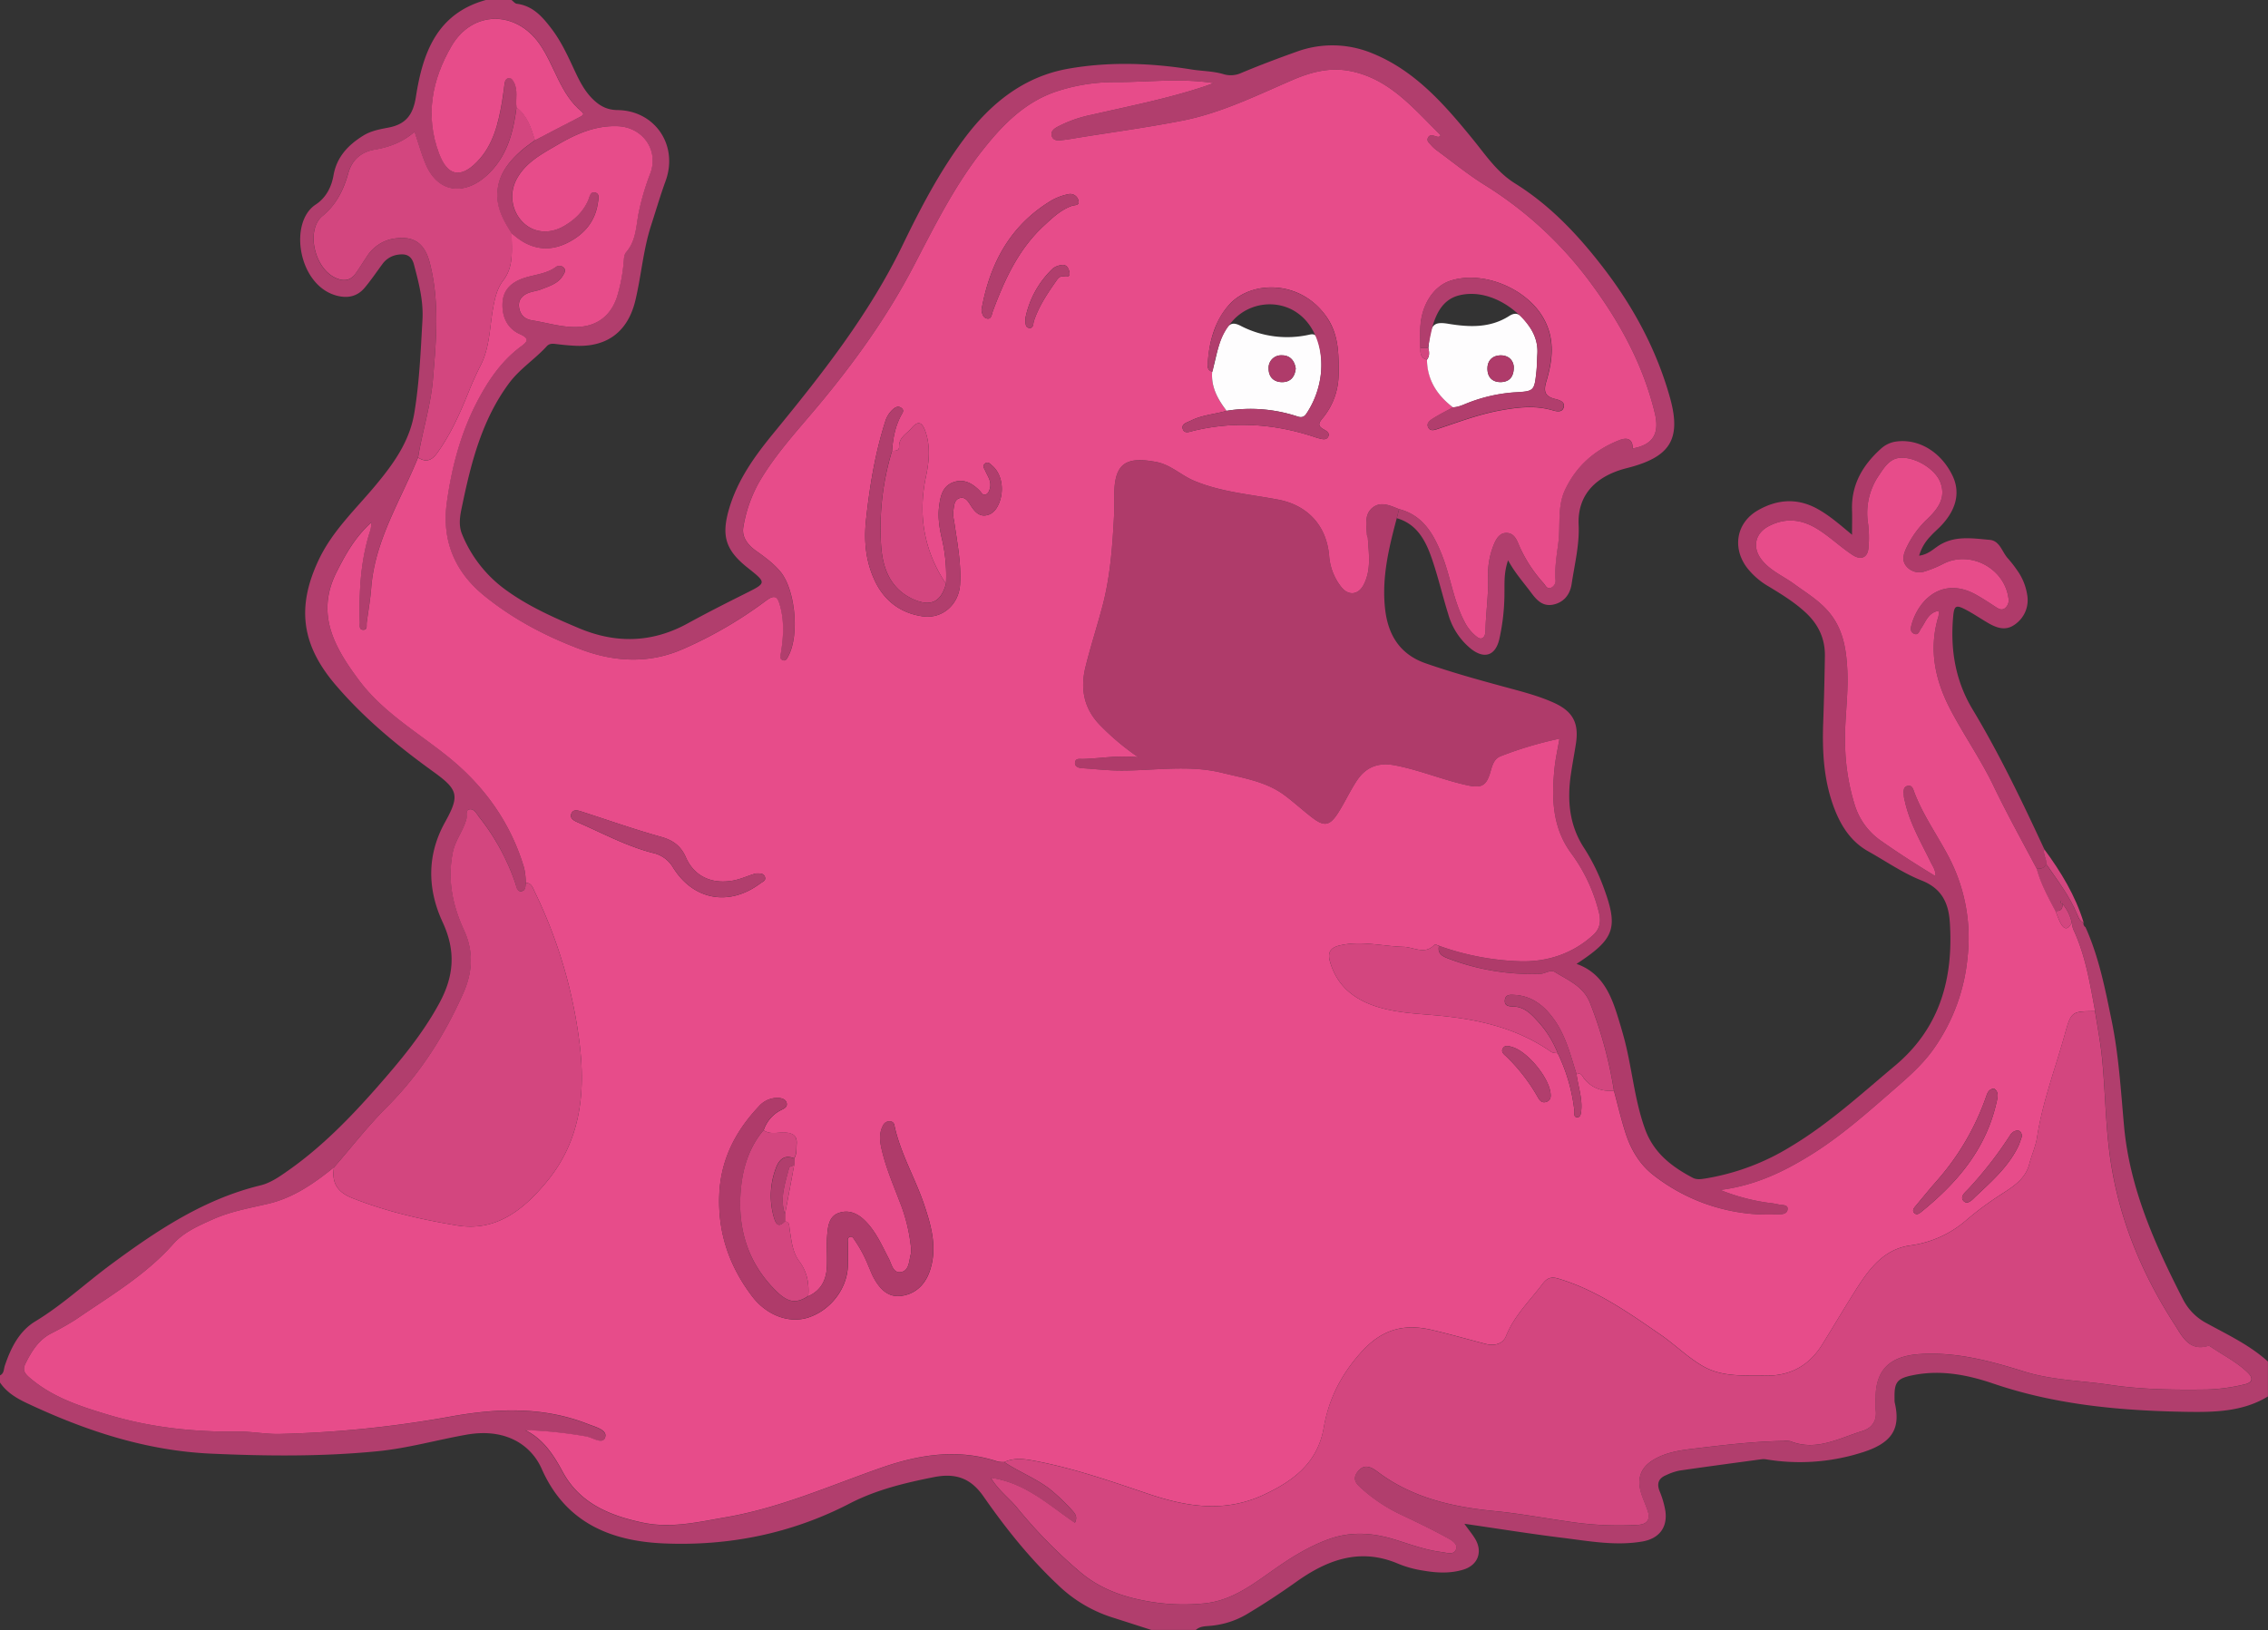 <svg xmlns="http://www.w3.org/2000/svg" viewBox="0 0 971 698"><rect x="0" y="0" width="971" height="698" fill="#333333" stroke="none"/><defs><style>.cls-1{fill:#b13e6d;}.cls-2{fill:#af3b6a;}.cls-3{fill:#d3467f;}.cls-4{fill:#e74c8a;}.cls-5{fill:#fefdfe;}</style></defs><title>monster_3</title><g id="Layer_2" data-name="Layer 2"><g id="Layer_1-2" data-name="Layer 1"><path class="cls-1" d="M208,0c-21,5.84-27,22.62-29.93,41.41-1.17,7.58-4.18,11.78-11.74,13.22-3.78.72-7.51,1.38-10.85,3.47-6.46,4-11.33,9.14-12.7,17-.88,5.08-3.27,9.64-7.62,12.49-11.63,7.6-7.54,34.36,8.72,38.93,4.76,1.34,9,.56,12.24-3.3,2.67-3.18,5-6.61,7.49-10a9.89,9.89,0,0,1,7.06-4.2c3.51-.47,5.61.66,6.58,4.32,2.05,7.75,4.08,15.5,3.62,23.59-.76,13.28-1.29,26.57-3.46,39.76-2,12.24-8.83,21.75-16.42,30.89-8.58,10.35-18.53,19.52-24.47,32-9.7,20.44-7.44,36.69,7.35,53.92,12.26,14.29,26.57,26.06,41.74,37,10.63,7.68,11.25,10.16,4.9,21.61-7.91,14.24-7.43,28.89-1,42.76,5.74,12.37,4.85,23.08-1.36,34.58-7.29,13.48-17,25.05-27,36.42-11.46,13-23.57,25.4-37.86,35.41-3.69,2.59-7.45,5.25-11.84,6.31-24.21,5.88-44.36,19.36-64,33.88-10.82,8-20.69,17.27-32.29,24.3-7,4.24-10.51,11.39-13.09,19-.5,1.47-.26,3.36-2.1,4.17v3c2.89,4.28,7.1,6.79,11.66,8.93,25.05,11.78,50.93,20.34,78.89,21.58,23.81,1.06,47.58,1.3,71.33-1.06,12.79-1.28,25.15-4.81,37.76-7.05,17.54-3.13,28.08,5,32.32,14.63,10.1,22.89,29.34,30.93,52.23,31.91,27.84,1.19,54.62-4.16,79.59-17.08,11.36-5.88,23.54-8.81,36-11.29,9.35-1.85,15.81.36,21.3,8.23,9.42,13.53,19.68,26.43,31.76,37.79a59.16,59.16,0,0,0,22.84,13.86c5.77,1.83,11.53,3.7,17.3,5.55h19c2-1.81,4.55-1.54,6.91-1.84a37,37,0,0,0,14.62-4.72c7.3-4.35,14.4-9,21.32-13.92,13.32-9.54,27.46-14.89,43.88-7.85a46.23,46.23,0,0,0,10.57,2.9c5.76,1,11.61,1.35,17.31-.43,6.11-1.89,8.29-7.46,5.09-13-1.18-2-2.74-3.87-4.71-6.61,14.62,2.11,28.24,4.31,41.92,6,11.36,1.39,22.72,3.56,34.26,1.59,7.08-1.22,10.84-5.88,9.89-13a38.53,38.53,0,0,0-2.5-8.59c-1.29-3.32-.37-5.51,2.8-6.82a24.63,24.63,0,0,1,5.64-1.94c11.68-1.71,23.38-3.26,35.08-4.85a6.91,6.91,0,0,1,2,0,87.75,87.75,0,0,0,40.36-2.67c13.73-4.08,17.48-10.34,14.78-21.71a7.48,7.48,0,0,1-.05-1.5c-.19-7.17,1-8.77,8-10.16,11.8-2.35,23.15-.17,34.33,3.64,26.79,9.13,54.64,11.62,82.64,12.08,11.84.19,24.11,0,34.88-6.59V583c-7.74-7-17.09-11.39-26.09-16.32a23.76,23.76,0,0,1-10.3-10.36c-12-23.49-22.77-47.38-25.21-74.1C908,467,907.11,451.73,904,436.73c-2.76-13.49-5.41-27-11.13-39.7a2,2,0,0,1-.86-2.09l0,.05c-1.61-.54-2.15-2-2.7-3.35-3.26-8-8.52-14.69-13.32-21.7-.77,1.86-2.32,2.16-4.06,2.07,1.74,6.42,4.91,12.22,8,18.05,2.21.17,3.28-.79,3-3.07-.38-.35-1.29-.55-.37-1.27L883,387a18.4,18.4,0,0,1,4,8.05,12.66,12.66,0,0,0,.63,2.86c5.24,11.12,7.14,23.13,9.36,35.05,1,6.7,2.33,13.37,3,20.11,1.27,13,1.43,26.11,3,39.12,3.28,27.43,13.37,52.3,28.26,75.29,3.12,4.82,6.1,11.3,14.19,8.85.36-.11,1,.27,1.36.55,5.2,3.54,10.9,6.37,15.49,10.8,2.75,2.65,2,4.41-1.39,5.15A77.7,77.7,0,0,1,945.1,595c-14,.18-27.9.06-41.75-2-12.26-1.83-24.8-2-36.74-5.69-14.63-4.57-29.23-8.52-44.9-7.46-12.39.85-18.72,6.54-18.72,18.71a34.59,34.59,0,0,0,0,5c.68,4.75-1.46,7.92-5.74,9.24-10,3.05-19.64,8.76-30.71,4.36a8.19,8.19,0,0,0-3-.13c-12.94.22-25.78,1.78-38.6,3.31-5.17.62-10.52,1.4-15.38,3.83-7,3.52-9.22,8.58-6.71,16,.8,2.36,1.87,4.63,2.62,7,1.13,3.56-.47,5.51-4,5.78a142.21,142.21,0,0,1-30.64-1.5c-10.31-1.48-20.57-3.38-30.93-4.39-18.09-1.76-35.34-5.67-50.19-16.87-2.95-2.23-5.88-3.49-8.61.19-2.6,3.5.3,5.63,2.39,7.54a69.69,69.69,0,0,0,17.51,11.24c6.32,3,12.62,6.06,18.74,9.43,1.7.93,4.45,2.54,3.63,4.79-1,2.72-3.93,1.49-6.18,1.22-7.14-.87-13.8-3.46-20.63-5.52-9.24-2.79-18.54-3.35-27.86.07-8.67,3.17-16.33,8-23.84,13.3-8.92,6.3-17.77,13-29.22,14.13a87.06,87.06,0,0,1-22.34-.58c-11.49-1.81-22.11-5.31-31.18-13.11a209.32,209.32,0,0,1-26.47-27c-3.48-4.31-8.16-7.58-11.48-13.1,14.81,2.12,24.8,11.76,36,19.28,1.25-2.48.09-4-.94-5.06a83.85,83.85,0,0,0-9.71-9.31c-6.06-4.68-13.25-7.39-19.55-11.61a12.17,12.17,0,0,1-3-.25c-17-5.62-33.6-2.94-49.8,2.72-21.9,7.66-43.15,17.14-66.26,21.14-12,2.07-23.75,4.94-35.95,2.3-14.05-3-26.84-8.27-34.12-21.74-3.93-7.26-8.23-14-16.06-17.86a187.48,187.48,0,0,1,26.11,2.72c2.83.5,7.24,3.76,8.19.23.84-3.12-4.45-4.35-7.62-5.6-19.44-7.64-39.61-6.61-59.34-3A472.7,472.7,0,0,1,120,614c-5.86.18-11.58-1-17.4-1-19,.26-37.79-1.67-56.06-7.15-12.1-3.64-24.15-7.49-34-16.06-2-1.76-3-3.2-1.64-5.9,2.57-5.14,5.44-9.91,10.7-12.77A124,124,0,0,0,32.45,565C47,555,62.27,546.12,74.21,532.63c4.4-5,11-7.9,17.29-10.68,7.51-3.32,15.53-4.67,23.43-6.54,10.76-2.54,19.61-8.74,28.06-15.56,7.51-8.63,14.56-17.71,22.63-25.77,14.22-14.21,24.72-30.7,32.81-48.94,4-9,4.4-17.85.24-26.9-4.9-10.64-7.18-21.63-4.76-33.41,1.07-5.18,4.57-9.21,5.82-14.25.34-1.36-.53-3.58,1.19-4,2-.48,3.07,1.74,4.12,3.08a95,95,0,0,1,15.66,28.74c.44,1.35.45,3.39,2.5,3.14s1.72-2.14,1.88-3.6a29.23,29.23,0,0,0-.72-6.41c-5.74-19.29-17-34.95-32.41-47.43-13.14-10.61-28-19.09-38.36-33s-18.59-28.18-9.51-46.19c3.8-7.53,7.79-14.81,14.94-21.33a20.44,20.44,0,0,1-.38,3.08c-4.29,13-5,26.34-4.61,39.83,0,1.23-.42,3.13,1.48,3.13s1.32-1.92,1.49-3.14c.66-4.91,1.53-9.81,1.91-14.75,1.56-20.47,12.62-37.5,20.05-55.85,1.85-11.24,5.45-22.07,6.41-33.59,1.41-16.76,2.89-33.32-1.41-49.87-2-7.78-6.3-11.21-13.85-10.41a16.89,16.89,0,0,0-12.86,7.54c-1.67,2.48-3.22,5-4.95,7.48s-3.78,3.48-6.87,2.65c-10.63-2.84-14.94-21-7.42-27.12,6-4.87,9.05-11.29,11.09-18.45,1.62-5.69,5.5-9,11.27-10,6.3-1.08,12.1-3.22,17.09-7.66,1.6,4.75,2.87,9.37,4.7,13.75,5.42,13,17.16,13.41,26.42,4.76,8.46-7.9,11.14-18.15,12.53-29-.44-3.59.74-7.36-1.08-10.81-.46-.88-1-1.85-2.19-1.69s-1.6,1.09-1.75,2.13c-.38,2.62-.65,5.25-1.1,7.86-1.61,9.41-3.76,18.65-10.71,25.79-7.14,7.33-12.69,6-16.28-3.56-6.09-16.23-3-31.61,5.31-45.91,9-15.49,27.6-15.45,37.74-.94,6.55,9.36,8.75,21.38,18.09,29,1.43,1.17.08,1.77-1.09,2.36-6.38,3.23-12.7,6.57-19,9.88-1.95,1.49-4,2.87-5.85,4.49C216.71,70.2,212,76.71,213,85.93c.59,5.25,3.23,9.63,6,14,.78.62,1.54,1.26,2.33,1.87,6.73,5.16,14.1,5.9,21.55,2.19,7-3.48,11.89-9,13.05-17.1.21-1.47.95-3.81-1.06-4.42-2.2-.67-2.47,1.83-3.05,3.18-2.14,5-5.83,8.46-10.37,11.12-6.13,3.6-12.95,3-17.52-1.49a15.62,15.62,0,0,1-3.15-17.85c3.75-7.68,11-11.39,17.82-15.4,7.93-4.65,16.25-8.37,25.82-8,10.64.42,17.63,10.17,14,20.09a106.84,106.84,0,0,0-5.16,17.63c-1,5.64-1.14,11.51-5.19,16.2-1.09,1.28-.95,3.1-1.15,4.77a69.76,69.76,0,0,1-2.87,14.6c-2.84,8.29-8.93,12.61-17.6,12.71-6.39.07-12.42-1.87-18.63-2.85-3.45-.55-5.1-2.5-5.61-5.41-.56-3.22,1.29-5.39,4.3-6.44,1.72-.6,3.59-.8,5.27-1.48,3.36-1.36,7-2.33,9.1-5.73.58-1,1.44-2.09.66-3.24a2.59,2.59,0,0,0-3.61-.56c-4.21,3.08-9.36,3.24-14,4.86-5,1.73-8.48,4.88-8.82,10.31-.37,5.93,1.88,11.1,7.42,13.58,4.08,1.83,3.4,3.15.63,5.18-8.55,6.25-14.32,14.87-19.06,24-6.94,13.36-10.77,27.95-12.82,42.76-2.23,16,3,29.53,16,40.09,12.6,10.22,26.77,17.58,41.7,23.11,14.26,5.27,29.11,6.1,43.72-.44a178.7,178.7,0,0,0,35.21-20.55c4.19-3.18,5.1-1.1,6,2.15,1.87,6.68,1.46,13.46.37,20.23-.18,1.11-.7,2.47.72,3.06s2-.8,2.49-1.78c4.78-8.91,3-28.3-3.39-36.07-3-3.62-6.79-6.33-10.58-9.05-3.41-2.45-6.09-5.85-5.32-10.08A58.66,58.66,0,0,1,325,206.46c7.16-12.27,16.89-22.62,25.87-33.41,15.37-18.49,29.2-37.81,40.32-59.16,9-17.23,17.63-34.67,29.83-50,8.72-11,18.33-20.64,32.1-25a79.33,79.33,0,0,1,24.49-3.74c13.76.07,27.55-1.81,42.05.44-1.89.66-3.1,1.1-4.32,1.51-15.63,5.17-31.76,8.32-47.77,12a54.9,54.9,0,0,0-15,5.29c-1.43.81-2.94,2-2.23,4,.61,1.73,2.28,1.81,3.79,1.67,2.31-.23,4.6-.59,6.88-1,15.2-2.45,30.48-4.51,45.57-7.48C523,48.29,538,40.89,553.24,34.31c7.8-3.37,15.7-5.51,24.21-4,17.27,3.12,27.66,16.12,39.22,27.43.06.07,0,.32-.08.48-.56.58-1.15.35-1.8.16-1.26-.36-2.72-1-3.47.67-.59,1.28.5,2.15,1.29,3a16.87,16.87,0,0,0,2.16,2.07c7,5.11,13.67,10.62,21,15.16a163.73,163.73,0,0,1,46,42.89c12.2,16.65,21.82,34.51,26.7,54.69,2.15,8.89-.86,13.63-9.44,15.15l-.45.4.4-.45c0-4.37-2.75-4.65-5.73-3.49-10.45,4.08-18.44,11.07-23.25,21.27-3.36,7.13-1.91,15-2.86,22.55-.66,5.23-1.59,10.5-1.25,15.86a3.29,3.29,0,0,1-2.12,3.61c-1.61.46-2.13-1.08-3-2.08A59.44,59.44,0,0,1,650.14,233c-1-2.47-2.22-4.7-5.06-4.8s-4.35,2.24-5.35,4.55a34,34,0,0,0-2.65,14.57c.23,7.5-.93,14.9-1.09,22.36,0,1.39-.23,3-1.4,3.56s-2.43-.62-3.44-1.52a18.59,18.59,0,0,1-4.16-5.54c-4.83-9.22-6-19.66-9.91-29.18C613.57,228.32,609,220.57,599,218l-1,3.88c8.48,2.44,12.21,9.32,14.82,16.75,2.81,8,4.7,16.27,7.22,24.36a29.31,29.31,0,0,0,9.72,14.82c5.69,4.5,10.46,3,12.13-4.08a90.85,90.85,0,0,0,2.21-19.81c.06-4.32-.28-8.68,1.55-14,3,5.48,6.67,9.53,9.94,13.94,2.39,3.22,5,6,9.51,5s7.09-4.35,7.76-8.78c1.25-8.39,3.4-16.88,3-25.23-.65-13.86,8.49-21.34,20.55-24.38,18.29-4.62,23.65-12,18.55-30.22-5.57-19.92-15.14-37.95-27.67-54.47-11-14.47-23.19-27.6-38.66-37.24-7.78-4.85-12.5-12.09-18.07-18.92-12.11-14.84-24.74-29.44-43.19-36.85a44.5,44.5,0,0,0-32.26-.62c-8,2.84-15.94,5.85-23.76,9.12a10.76,10.76,0,0,1-7.23.58c-4.6-1.44-9.41-1.36-14-2.1-17.46-2.81-35.21-3.41-52.69-.34-19.24,3.38-33.52,15-44.86,30.3C402.08,73.78,394,89.35,386.38,105.08c-14.31,29.51-34.39,55-55,80.14-8.08,9.84-15.48,20-19.17,32.43-3.45,11.64-1.74,17.8,7.86,25.44,8.25,6.56,8.21,6.48-1.29,11.22-8.19,4.09-16.36,8.24-24.39,12.65-15.25,8.37-30.8,8.67-46.6,2-11.05-4.65-22-9.53-31.74-16.72a55,55,0,0,1-18.18-23.38c-1.89-4.48-.71-8.95.19-13.26,3.79-18.15,8.46-36,19.74-51.32,4.63-6.32,11.2-10.42,16.34-16.08,1-1.07,2.3-1.09,3.71-.91,2.81.35,5.63.63,8.45.77,13.57.64,22.49-6,25.7-19.34,2.56-10.65,3.35-21.67,6.75-32.2,2.05-6.32,3.91-12.69,6.2-19,5.57-15.25-4.47-30.21-20.63-30.39-4.71-.06-7.87-2-10.84-5-3.82-3.88-6-8.77-8.25-13.6-2.6-5.6-5.26-11.14-9-16.09-3.9-5.12-7.94-9.89-14.89-10.82C220.48,1.56,219.77.58,219,0Z"/><path class="cls-2" d="M872,372c1.74.09,3.29-.21,4.06-2.06.27-2.18-1.49-4.1-.84-6.33-9.46-20.39-19.15-40.65-30.75-59.95-7.3-12.16-9.5-25.44-8.28-39.41.44-5.05,1.15-5.48,5.77-3,3.08,1.64,6,3.62,9,5.39,3.75,2.2,7.67,3.69,11.67.76a12.67,12.67,0,0,0,5.27-12.7,24.32,24.32,0,0,0-4.32-10.54,52.41,52.41,0,0,0-4-5.13c-2.49-2.75-3.38-7.5-7.76-7.87-7.55-.66-15.3-2-22.27,2.78-2.24,1.54-4.34,3.52-7.92,4a20,20,0,0,1,4.9-8.36c1.21-1.37,2.61-2.57,3.91-3.86,7.1-7.12,9-14.8,5.47-22.09-4.88-10.07-14.35-15.83-24-14.58a12.08,12.08,0,0,0-6.67,3.13c-7.78,7-12.67,15.35-12.33,26.19.11,3.29,0,6.58,0,10.61-5.09-4.23-9.64-8.27-15-11.19-8.61-4.67-17.11-3.95-25.24.69-9.23,5.26-11.14,15.95-4.82,24.49a31.82,31.82,0,0,0,9.36,8.14c5.54,3.37,11.07,6.74,15.88,11.22,5.46,5.08,8.31,11.18,8.2,18.58q-.21,14.25-.72,28.47c-.47,13.08.27,25.9,5.33,38.25,3,7.2,7.16,13.1,14,16.94,7.56,4.22,14.79,9.29,22.77,12.44,8.7,3.44,11.57,9.68,12.11,17.95,1.58,24-4.21,45.22-23.47,61.36-14.55,12.19-28.55,25.07-45,34.85a100.35,100.35,0,0,1-36.29,13.47c-1.83.28-3.63.57-5.37-.35-9-4.77-16.68-10.62-20.37-20.86-4.68-12.95-5.57-26.7-9.22-39.84q-1.33-4.81-2.85-9.56c-2.95-9.25-7-17.7-17.25-21.3,16.65-10.9,18.1-15.46,11.2-33.79a84.26,84.26,0,0,0-8.07-16c-6.23-9.63-7.17-20.21-5.57-31.22.64-4.45,1.49-8.86,2.18-13.3,1.37-8.86-1.33-13.86-9.54-17.55-6.85-3.08-14.13-4.87-21.35-6.84-11.23-3.05-22.43-6.17-33.44-10S594.24,271.9,593,260.74c-1.5-13.35,1.6-26.12,5-38.85l1-3.88c-3.85-1.52-8-3.6-11.62-.41-3.29,2.91-2.39,7.34-2.16,11.31,0,.49.36,1,.39,1.44.41,6.78,1.55,13.64-1.79,20.06-2.29,4.39-6.51,4.82-9.58.94a24.42,24.42,0,0,1-5.19-13.29c-1.07-12.86-9.11-21.72-21.89-24.13-12-2.26-24.34-3.23-35.8-8-5.65-2.34-10.18-7-16.44-8.13-12.36-2.3-17.42.31-17.85,12.58-.12,3.33.08,6.67-.09,10-.68,13.07-1.57,26.14-4.9,38.86-2.32,8.83-5.16,17.51-7.35,26.36-2.38,9.67-.6,18.32,6.89,25.58a105.67,105.67,0,0,0,15.73,13.08c-9-.95-16.36.56-23.83.74-1.26,0-3-.39-3.26,1.42s1.36,2.41,3,2.52c5,.33,9.92.87,14.88,1,15.05.29,30.15-2.69,45.14,1,9.33,2.32,19,3.75,26.91,9.77,4,3,7.65,6.38,11.61,9.4,5.2,4,7.56,3.54,11.19-2.19,2.84-4.48,5.06-9.37,8-13.77,3.73-5.57,8.91-7.75,15.85-6.5,10.84,2,20.95,6.39,31.67,8.67,5.79,1.23,7.86.08,9.52-5.55.8-2.7,1.43-5.72,4.36-6.92a159.81,159.81,0,0,1,25.26-7.53c-.77,4.54-1.69,8.56-2.11,12.65-1.28,12.74-1,25.19,7,36.23a71.18,71.18,0,0,1,12.13,26c.81,3.58.19,6.62-2.51,9.1-8.93,8.18-19.88,11.69-31.56,11.32a112.78,112.78,0,0,1-34.51-6.63c-.72,3.25,1.43,4.44,3.89,5.38A100.54,100.54,0,0,0,659.39,417c2.16-.07,4.43-2,6.3-.8,5.66,3.53,12.17,6.06,15,13.1A177.6,177.6,0,0,1,691,467c1.66,6.08,3.09,12.22,5,18.21,2.29,7.08,6.1,13.47,12,18A79.58,79.58,0,0,0,760.55,520c2-.06,4.62.14,4.8-2.29.16-2.07-2.52-1.59-4-2a35.38,35.38,0,0,0-4.4-.7,86.48,86.48,0,0,1-20.43-5.48c14.91-1.91,26.89-7.69,38.43-14.81,13.23-8.16,24.73-18.46,36.37-28.59,6.13-5.34,12.23-10.73,16.89-17.5a80.74,80.74,0,0,0,14.16-38.74,74.41,74.41,0,0,0-8.22-43.27c-4.78-9.11-10.84-17.54-14.52-27.25-.49-1.27-.91-3.31-2.87-2.88-2.18.46-1.7,2.55-1.69,4.15a12.24,12.24,0,0,0,.46,2.43c2.05,9.4,6.93,17.59,11.06,26.11.82,1.7,2.13,3.27,2.07,6-8.27-5-15.89-9.92-23.32-15.14a29.07,29.07,0,0,1-11.26-15.34A92.17,92.17,0,0,1,790,320.79c-.59-11.33,1.48-22.59.9-33.88-.46-9.17-1.82-18-8.42-25.42-4.2-4.72-9.41-7.81-14.33-11.42-4.54-3.32-9.88-5.5-13.62-10-4.52-5.42-3.32-11.74,3-14.91,7-3.52,13.66-2.84,20.34,1.23,5.43,3.3,9.95,7.75,15.21,11.21,3.73,2.46,6.62,1.13,6.89-3.17a48.91,48.91,0,0,0-.16-10,28.5,28.5,0,0,1,4.56-20.81c2.3-3.37,4.67-7.58,9.79-7.62,6.36-.06,14.34,4.95,16.5,10.38,2.68,6.73-1,11.49-5.4,15.75A40.76,40.76,0,0,0,816,235c-1.13,2.54-1.8,5.14.2,7.49a7.21,7.21,0,0,0,7.76,2.22,49.53,49.53,0,0,0,8.27-3.42c11.42-5.63,25.82,2,27.63,14.71a4.39,4.39,0,0,1-1.55,4.48c-1.44,1-2.78.15-4.09-.72-2.64-1.73-5.29-3.46-8-5-14.15-8-24.6,1.51-27.77,12.54-.43,1.51-.74,3.19.87,4,2,1,2.37-1.07,3.16-2.2,2-2.85,3-6.72,7.47-7.55a8.74,8.74,0,0,1,0,2.21c-4.36,14.25-1.51,27.57,5.24,40.36,5.67,10.73,12.59,20.74,17.94,31.67C859,348.06,865.64,360,872,372Z"/><path class="cls-3" d="M875.2,363.62c-.65,2.23,1.11,4.15.84,6.33,4.8,7,10.06,13.73,13.32,21.69.55,1.34,1.09,2.81,2.7,3.35C888.51,383.42,882.32,373.27,875.2,363.62Z"/><path class="cls-4" d="M614.27,404.39c-4.12,4.66-8.88,1.17-13.31,1.05-9.2-.25-18.31-2.82-27.61-.55-4.12,1-5,3.34-3.9,7,2.71,9.3,8.91,15.06,17.9,18.42,9.16,3.41,18.81,3.65,28.26,4.53,17.42,1.61,33.9,5.38,48.48,15.55.74.52,1.89.45,2.85.66a75.35,75.35,0,0,1,7.11,24.68c.1,1-.46,2.72,1.27,2.68,1.34,0,1.51-1.48,1.64-2.68.59-5.4-1.31-10.47-2-15.7,2-1.07,2.59,1,3.31,1.9,3.35,4.06,7.61,5.49,12.69,5.1,1.65,6.08,3.08,12.22,5,18.21,2.29,7.08,6.1,13.47,12,18A79.58,79.58,0,0,0,760.55,520c2-.06,4.62.14,4.8-2.29.16-2.07-2.52-1.59-4-2a35.38,35.38,0,0,0-4.4-.7,86.48,86.48,0,0,1-20.43-5.48c14.91-1.91,26.89-7.69,38.43-14.81,13.23-8.16,24.73-18.46,36.37-28.59,6.13-5.34,12.23-10.73,16.89-17.5a80.74,80.74,0,0,0,14.16-38.74,74.41,74.41,0,0,0-8.22-43.27c-4.78-9.11-10.84-17.54-14.52-27.25-.49-1.27-.91-3.31-2.87-2.88-2.18.46-1.7,2.55-1.69,4.15a12.24,12.24,0,0,0,.46,2.43c2.05,9.4,6.93,17.59,11.06,26.11.82,1.7,2.13,3.27,2.07,6-8.27-5-15.89-9.92-23.32-15.14a29.07,29.07,0,0,1-11.26-15.34A92.17,92.17,0,0,1,790,320.79c-.59-11.33,1.48-22.59.9-33.88-.46-9.17-1.82-18-8.42-25.42-4.2-4.72-9.41-7.81-14.33-11.42-4.54-3.32-9.88-5.5-13.62-10-4.52-5.42-3.32-11.74,3-14.91,7-3.52,13.66-2.84,20.34,1.23,5.43,3.3,9.95,7.75,15.21,11.21,3.73,2.46,6.62,1.13,6.89-3.17a48.91,48.91,0,0,0-.16-10,28.5,28.5,0,0,1,4.56-20.81c2.3-3.37,4.67-7.58,9.79-7.62,6.36-.06,14.34,4.95,16.5,10.38,2.68,6.73-1,11.49-5.4,15.75A40.76,40.76,0,0,0,816,235c-1.13,2.54-1.8,5.14.2,7.49a7.21,7.21,0,0,0,7.76,2.22,49.53,49.53,0,0,0,8.27-3.42c11.42-5.63,25.82,2,27.63,14.71a4.39,4.39,0,0,1-1.55,4.48c-1.44,1-2.78.15-4.09-.72-2.64-1.73-5.29-3.46-8-5-14.15-8-24.6,1.51-27.77,12.54-.43,1.51-.74,3.19.87,4,2,1,2.37-1.07,3.16-2.2,2-2.85,3-6.72,7.47-7.55a8.74,8.74,0,0,1,0,2.21c-4.36,14.25-1.51,27.57,5.24,40.36,5.67,10.73,12.59,20.74,17.94,31.67C859,348.06,865.64,360,872,372c1.74,6.42,4.91,12.22,8,18.05.69,1.68,1.29,3.41,2.1,5,1.59,3.16,3.28,3.21,4.88,0a12.66,12.66,0,0,0,.63,2.86c5.24,11.12,7.14,23.13,9.36,35.05-9.82.1-10.21,0-12.85,9.57-4.1,14.82-9.65,29.24-12,44.53-.6,3.89-2.33,7.58-3.33,11.42-1.85,7.14-8.28,10.4-13.42,13.84a136.3,136.3,0,0,0-13.38,10,45.68,45.68,0,0,1-24.06,10.95c-11.92,1.65-18.16,10.75-24,20-4.68,7.44-9.16,15-13.8,22.49-5.62,9-13.68,13.47-24.46,13.26-9.13-.17-18.38.72-26.73-4.14-6.48-3.77-11.8-9.13-17.93-13.35-13.78-9.48-27.48-19.18-43.83-24.05-2.9-.86-4.72-.43-6.74,2.25-5.46,7.26-12.12,13.57-15.62,22.31-1.42,3.55-5.13,4.37-8.94,3.36-7.69-2-15.34-4.2-23.08-6-11.85-2.71-21.25-.2-30.06,9.64-8.64,9.65-13.83,19.94-16,32.33-2.61,14.82-12.65,22.59-25.64,28.65-17,7.92-33.26,5.12-49.8-.48-15.87-5.37-31.7-10.88-48.21-14-4.33-.83-8.78-1.51-13.06.48a12.17,12.17,0,0,1-3-.25c-17-5.62-33.6-2.94-49.8,2.72-21.9,7.66-43.15,17.14-66.26,21.14-12,2.07-23.75,4.94-35.95,2.3-14.05-3-26.84-8.27-34.12-21.74-3.93-7.26-8.23-14-16.06-17.86a187.48,187.48,0,0,1,26.11,2.72c2.83.5,7.24,3.76,8.19.23.84-3.12-4.45-4.35-7.62-5.6-19.44-7.64-39.61-6.61-59.34-3A472.7,472.7,0,0,1,120,614c-5.86.18-11.58-1-17.4-1-19,.26-37.79-1.67-56.06-7.15-12.1-3.64-24.15-7.49-34-16.06-2-1.76-3-3.2-1.64-5.9,2.57-5.14,5.44-9.91,10.7-12.77A124,124,0,0,0,32.45,565C47,555,62.27,546.12,74.21,532.63c4.4-5,11-7.9,17.29-10.68,7.51-3.32,15.53-4.67,23.43-6.54,10.76-2.54,19.61-8.74,28.06-15.56-1.1,6.52,1.44,10.61,7.71,13.1,14.54,5.78,29.74,9.27,45,11.79,16.52,2.73,28.28-6.54,38.3-18.66,14.55-17.6,16.78-38,14.09-59.59A205.8,205.8,0,0,0,229,382c-.84-1.74-1.35-3.91-3.9-4a29.23,29.23,0,0,0-.72-6.41c-5.74-19.29-17-34.95-32.41-47.43-13.14-10.61-28-19.09-38.36-33s-18.59-28.18-9.51-46.19c3.8-7.53,7.79-14.81,14.94-21.33a20.44,20.44,0,0,1-.38,3.08c-4.29,13-5,26.34-4.61,39.83,0,1.23-.42,3.13,1.48,3.13s1.32-1.92,1.49-3.14c.66-4.91,1.53-9.81,1.91-14.75,1.56-20.47,12.62-37.5,20.05-55.85,3.23,2.09,5.71,1.4,8-1.7,6.11-8.37,10.17-17.76,14-27.29,1.47-3.69,3.18-7.29,4.95-10.85,3.71-7.44,3.68-15.67,5.07-23.59.78-4.44,1.67-8.81,4.47-12.46,4.69-6.12,3.49-13.22,3.58-20.12.78.62,1.54,1.26,2.33,1.87,6.73,5.16,14.1,5.9,21.55,2.19,7-3.48,11.89-9,13.05-17.1.21-1.47.95-3.81-1.06-4.42-2.2-.67-2.47,1.83-3.05,3.18-2.14,5-5.83,8.46-10.37,11.12-6.13,3.6-12.95,3-17.52-1.49a15.62,15.62,0,0,1-3.15-17.85c3.75-7.68,11-11.39,17.82-15.4,7.93-4.65,16.25-8.37,25.82-8,10.64.42,17.63,10.17,14,20.09a106.84,106.84,0,0,0-5.16,17.63c-1,5.64-1.14,11.51-5.19,16.2-1.09,1.28-.95,3.1-1.15,4.77a69.76,69.76,0,0,1-2.87,14.6c-2.84,8.29-8.93,12.61-17.6,12.71-6.39.07-12.42-1.87-18.63-2.85-3.45-.55-5.1-2.5-5.61-5.41-.56-3.22,1.29-5.39,4.3-6.44,1.72-.6,3.59-.8,5.27-1.48,3.36-1.36,7-2.33,9.1-5.73.58-1,1.44-2.09.66-3.24a2.59,2.59,0,0,0-3.61-.56c-4.21,3.08-9.36,3.24-14,4.86-5,1.73-8.48,4.88-8.82,10.31-.37,5.93,1.88,11.1,7.42,13.58,4.08,1.83,3.4,3.15.63,5.18-8.55,6.25-14.32,14.87-19.06,24-6.94,13.36-10.77,27.95-12.82,42.76-2.23,16,3,29.53,16,40.09,12.6,10.22,26.77,17.58,41.7,23.11,14.26,5.27,29.11,6.1,43.72-.44a178.7,178.7,0,0,0,35.21-20.55c4.19-3.18,5.1-1.1,6,2.15,1.87,6.68,1.46,13.46.37,20.23-.18,1.11-.7,2.47.72,3.06s2-.8,2.49-1.78c4.78-8.91,3-28.3-3.39-36.07-3-3.62-6.79-6.33-10.58-9.05-3.41-2.45-6.09-5.85-5.32-10.08A58.66,58.66,0,0,1,325,206.46c7.16-12.27,16.89-22.62,25.87-33.41,15.37-18.49,29.2-37.81,40.32-59.16,9-17.23,17.63-34.67,29.83-50,8.72-11,18.33-20.64,32.1-25a79.33,79.33,0,0,1,24.49-3.74c13.76.07,27.55-1.81,42.05.44-1.89.66-3.1,1.1-4.32,1.51-15.63,5.17-31.76,8.32-47.77,12a54.9,54.9,0,0,0-15,5.29c-1.43.81-2.94,2-2.23,4,.61,1.73,2.28,1.81,3.79,1.67,2.31-.23,4.6-.59,6.88-1,15.2-2.45,30.48-4.51,45.57-7.48C523,48.29,538,40.89,553.24,34.31c7.8-3.37,15.7-5.51,24.21-4,17.27,3.12,27.66,16.12,39.22,27.43.06.07,0,.32-.08.48-.56.58-1.15.35-1.8.16-1.26-.36-2.72-1-3.47.67-.59,1.28.5,2.15,1.29,3a16.87,16.87,0,0,0,2.16,2.07c7,5.11,13.67,10.62,21,15.16a163.73,163.73,0,0,1,46,42.89c12.2,16.65,21.82,34.51,26.7,54.69,2.15,8.89-.86,13.63-9.44,15.15l0-.05c0-4.37-2.75-4.65-5.73-3.49-10.45,4.08-18.44,11.07-23.25,21.27-3.36,7.13-1.91,15-2.86,22.55-.66,5.23-1.59,10.5-1.25,15.86a3.29,3.29,0,0,1-2.12,3.61c-1.61.46-2.13-1.08-3-2.08A59.44,59.44,0,0,1,650.14,233c-1-2.47-2.22-4.7-5.06-4.8s-4.35,2.24-5.35,4.55a34,34,0,0,0-2.65,14.57c.23,7.5-.93,14.9-1.09,22.36,0,1.39-.23,3-1.4,3.56s-2.43-.62-3.44-1.52a18.59,18.59,0,0,1-4.16-5.54c-4.83-9.22-6-19.66-9.91-29.18C613.57,228.32,609,220.57,599,218c-3.85-1.52-8-3.6-11.62-.41-3.29,2.91-2.39,7.34-2.16,11.31,0,.49.36,1,.39,1.44.41,6.78,1.55,13.64-1.79,20.06-2.29,4.39-6.51,4.82-9.58.94a24.42,24.42,0,0,1-5.19-13.29c-1.07-12.86-9.11-21.72-21.89-24.13-12-2.26-24.34-3.23-35.8-8-5.65-2.34-10.18-7-16.44-8.13-12.36-2.3-17.42.31-17.85,12.58-.12,3.33.08,6.67-.09,10-.68,13.07-1.57,26.14-4.9,38.86-2.32,8.83-5.16,17.51-7.35,26.36-2.38,9.67-.6,18.32,6.89,25.58a105.67,105.67,0,0,0,15.73,13.08c-9-.95-16.36.56-23.83.74-1.26,0-3-.39-3.26,1.42s1.36,2.41,3,2.52c5,.33,9.92.87,14.88,1,15.05.29,30.15-2.69,45.14,1,9.33,2.32,19,3.75,26.91,9.77,4,3,7.65,6.38,11.61,9.4,5.2,4,7.56,3.54,11.19-2.19,2.84-4.48,5.06-9.37,8-13.77,3.73-5.57,8.91-7.75,15.85-6.5,10.84,2,20.95,6.39,31.67,8.67,5.79,1.23,7.86.08,9.52-5.55.8-2.7,1.43-5.72,4.36-6.92a159.81,159.81,0,0,1,25.26-7.53c-.77,4.54-1.69,8.56-2.11,12.65-1.28,12.74-1,25.19,7,36.23a71.18,71.18,0,0,1,12.13,26c.81,3.58.19,6.62-2.51,9.1-8.93,8.18-19.88,11.69-31.56,11.32a112.78,112.78,0,0,1-34.51-6.63C615.44,404.82,614.42,404.22,614.27,404.39ZM340,496.05c1.25-1.91.92-4.07,1.08-6.19.27-3.44-1.5-4.6-4.62-4.89s-6.54,1.08-9.51-1a14.88,14.88,0,0,1,7.65-8.74c1.23-.58,2.58-1.29,2.21-2.9s-2.05-2.13-3.54-2.22a10.63,10.63,0,0,0-8.42,3.7c-10,10.61-16.29,22.82-16.89,37.75-.66,16.35,4.29,30.69,14.12,43.59,6.11,8,15.71,11.7,24,9,9.62-3.14,16.76-12.56,16.94-22.4.06-3.16,0-6.32,0-9.49,0-.93-.39-2.2.81-2.62s1.63.77,2.2,1.55a56.72,56.72,0,0,1,5.83,11c.74,1.67,1.35,3.41,2.23,5,2.53,4.62,6,8.43,11.69,7.72,5.88-.72,10-4.54,12.05-10,3.71-10,1-19.65-2.17-29.08-3.86-11.46-10.21-22-12.74-34a1.92,1.92,0,0,0-2.1-1.68,3,3,0,0,0-2.77,1.79c-1.7,3.14-1.4,6.49-.68,9.74,1.74,7.81,4.88,15.16,7.72,22.61A72.63,72.63,0,0,1,390,534a8.8,8.8,0,0,1-.06,3c-.81,2.94-.64,7.13-4.27,7.71-3.37.53-3.93-3.49-5.2-5.86-3-5.71-5.52-11.69-10.34-16.36-3.38-3.27-7.23-4.58-11.34-3-3.85,1.49-4.36,5.71-4.64,9.33-.34,4.47.06,9-.13,13.48-.23,5.69-2.46,10.28-8,12.73.46-5.44-.43-10.4-3.87-15-2.95-3.92-3.3-8.93-4.09-13.65-.24-1.45.14-3.11-2-3.38v-3q2-10.53,3.92-21.06Zm271-342c.11,8.75,4.38,15.25,11.11,20.41-2.89,1.58-5.85,3.05-8.62,4.8-1.18.75-2.8,1.92-2.08,3.59.87,2.07,2.84,1.26,4.35.76,8.81-2.93,17.5-6.23,26.7-7.89,7.38-1.32,14.7-2.21,22.08-.07,1.75.51,4.15,1.1,4.87-1,.87-2.48-1.49-3.3-3.46-3.78-4.19-1-5.3-2.89-3.93-7.45,2.74-9.14,3.91-18.36-1.36-27.45-7.34-12.66-25.94-20.27-39.77-15.71-7.25,2.4-12.42,10.54-12.77,20.24-.1,2.83,0,5.67,0,8.5C608.09,151.16,608.17,153.34,610.9,154ZM385.84,177.76c.58-1.07,1.39-2,.15-3s-2.45-.57-3.56.38A11.52,11.52,0,0,0,379,180.5c-4.36,13.63-6.64,27.6-8.19,41.82-1,9.05-.23,17.56,3.42,25.69,4,8.9,11,14.51,20.81,15.9,8.49,1.2,15.52-5.16,16-13.74.54-9.21-1.3-18.14-2.56-27.16a13,13,0,0,1-.38-3.92c.4-2.19.2-5.13,2.89-5.83,2.51-.65,3.7,1.83,4.86,3.57,1.46,2.21,3.23,4.15,5.93,3.89,3.06-.3,4.87-2.56,6-5.39,2.22-5.64,1.09-12.25-2.76-15.74-1-.87-2-2.19-3.38-1.05-1.18,1-.2,2.14.26,3.16,1,2.26,2.57,4.36,2,7.05-.26,1.15-.61,2.37-1.7,2.92-1.46.72-1.93-.69-2.72-1.49-3.07-3.12-6.66-5.27-11.14-3.75-4.86,1.65-5.74,6.1-6.28,10.47-.61,4.84.21,9.67,1.32,14.31A68.22,68.22,0,0,1,405,250c-9.41-14.12-12.07-29.4-8.56-46,1.36-6.4,2-13-.33-19.49-1.45-4-3.2-4.31-5.82-1.22-2.06,2.45-5.47,3.95-5.37,8,.05,1.87-1.67,1.7-3,1.77C382.3,187.69,383.27,182.51,385.84,177.76Zm124,2.36c-1.54.78-4.15,1.29-3.47,3.54s3,1.19,4.7.78c17.05-4.09,33.86-3.06,50.48,2.27,1,.31,1.89.65,2.85.9,1.44.37,3.22,1,4.13-.42,1.07-1.74-.6-2.64-1.91-3.39-2.3-1.3-2.31-2.4-.52-4.55a29.68,29.68,0,0,0,7-19.24c.06-8.53.07-16.84-5.18-24.35-11.45-16.35-32.58-15.29-41.57-5.3-6.42,7.13-8.76,16.21-9.28,25.72-.08,1.45.22,2.67,1.91,3-.57,6.57,2.32,11.88,6.17,16.83C520.06,177.39,514.64,177.68,509.84,180.12ZM313.09,377.19c-10,1.5-16.5-3.27-19.46-10.08-2.11-4.85-5.43-7.31-10.57-8.75-11.34-3.17-22.47-7.09-33.68-10.72-1.79-.58-4-1.36-4.79.81s1.46,3.1,3.07,3.81c10.47,4.58,20.61,10.06,31.75,12.94a13.34,13.34,0,0,1,8.79,6.33c8.75,14,24.05,16.63,37.25,6.79,1-.77,2.67-1.21,2-2.93-.58-1.49-2.09-1.42-3.86-1.37C320.33,374.9,317,376.61,313.09,377.19ZM422.73,136.42c1.78.26,1.86-1.93,2.37-3.27,5-13.44,10.95-26.4,21.72-36.4,3.62-3.36,7.24-6.86,12.06-8.59,1.3-.47,3.49,0,2.8-2.38a3.57,3.57,0,0,0-4.28-2.63,24,24,0,0,0-8.27,3.33c-16.88,10.59-25.4,26.52-28.92,46.18C420.38,133.94,420.72,136.12,422.73,136.42ZM850.42,469.3a108.65,108.65,0,0,1-21.14,36.25c-3.16,3.6-6.19,7.32-9.26,11-.77.92-1.48,2-.27,3,.9.73,1.87.13,2.68-.53,15.43-12.44,27.85-27,32.32-46.93.45-2,1.27-4.52-1.11-6C851.43,466.41,850.9,467.94,850.42,469.3Zm11.85,15.18a4.56,4.56,0,0,0-1.74,1.72,164.78,164.78,0,0,1-17.63,22.7c-1.22,1.38-4.07,3.44-2.23,5.36s4-.88,5.32-2.09c6.75-6.33,13.73-12.54,17.93-21,.73-1.48,1.18-3.09,1.77-4.67C865.42,484.28,864.23,483.56,862.27,484.48ZM647.35,448.31c-1.38-.39-3.1-1-4,.7-.79,1.48.57,2.47,1.51,3.33A76.42,76.42,0,0,1,658.49,470c.85,1.45,1.81,2.4,3.56,1.81s2-2,1.79-3.63C663.17,461.35,653.9,450.14,647.35,448.31ZM440.71,140.44c1.77.18,1.58-1.92,1.94-3,2-6.07,5.49-11.34,9.1-16.52.81-1.17,1.76-2.8,3.41-2.59s3.16.41,2.66-1.91c-.4-1.87-1.42-3.48-3.81-2.85a7.4,7.4,0,0,0-3.17,1.32A40.13,40.13,0,0,0,439,136.29C439.12,138.26,438.76,140.23,440.71,140.44Z"/><path class="cls-3" d="M896.94,433c-9.82.1-10.21,0-12.85,9.57-4.1,14.82-9.65,29.24-12,44.53-.6,3.89-2.33,7.58-3.33,11.42-1.85,7.14-8.28,10.4-13.42,13.84a136.3,136.3,0,0,0-13.38,10,45.68,45.68,0,0,1-24.06,10.95c-11.92,1.65-18.16,10.75-24,20-4.68,7.44-9.16,15-13.8,22.49-5.62,9-13.68,13.47-24.46,13.26-9.13-.17-18.38.72-26.73-4.14-6.48-3.77-11.8-9.13-17.93-13.35-13.78-9.48-27.48-19.18-43.83-24.05-2.9-.86-4.72-.43-6.74,2.25-5.46,7.26-12.12,13.57-15.62,22.31-1.42,3.55-5.13,4.37-8.94,3.36-7.69-2-15.34-4.2-23.08-6-11.85-2.71-21.25-.2-30.06,9.64-8.64,9.65-13.83,19.94-16,32.33-2.61,14.82-12.65,22.59-25.64,28.65-17,7.92-33.26,5.12-49.8-.48-15.87-5.37-31.7-10.88-48.21-14-4.33-.83-8.78-1.51-13.06.48,6.3,4.22,13.49,6.93,19.55,11.61a83.85,83.85,0,0,1,9.71,9.31c1,1.1,2.19,2.58.94,5.06-11.16-7.52-21.15-17.16-36-19.28,3.32,5.52,8,8.79,11.48,13.1a209.32,209.32,0,0,0,26.47,27c9.07,7.8,19.69,11.3,31.18,13.11a87.06,87.06,0,0,0,22.34.58c11.45-1.14,20.3-7.83,29.22-14.13,7.51-5.3,15.17-10.13,23.84-13.3,9.32-3.42,18.62-2.86,27.86-.07,6.83,2.06,13.49,4.65,20.63,5.52,2.25.27,5.18,1.5,6.18-1.22.82-2.25-1.93-3.86-3.63-4.79-6.12-3.37-12.42-6.42-18.74-9.43a69.69,69.69,0,0,1-17.51-11.24c-2.09-1.91-5-4-2.39-7.54,2.73-3.68,5.66-2.42,8.61-.19,14.85,11.2,32.1,15.11,50.19,16.87,10.36,1,20.62,2.91,30.93,4.39a142.21,142.21,0,0,0,30.64,1.5c3.54-.27,5.14-2.22,4-5.78-.75-2.37-1.82-4.64-2.62-7-2.51-7.44-.32-12.5,6.71-16,4.86-2.43,10.21-3.21,15.38-3.83,12.82-1.53,25.66-3.09,38.6-3.31a8.19,8.19,0,0,1,3,.13c11.07,4.4,20.73-1.31,30.71-4.36,4.28-1.32,6.42-4.49,5.74-9.24a34.59,34.59,0,0,1,0-5c0-12.17,6.33-17.86,18.72-18.71,15.67-1.06,30.27,2.89,44.9,7.46,11.94,3.73,24.48,3.86,36.74,5.69,13.85,2.07,27.79,2.19,41.75,2a77.7,77.7,0,0,0,15.72-2.17c3.36-.74,4.14-2.5,1.39-5.15-4.59-4.43-10.29-7.26-15.49-10.8-.4-.28-1-.66-1.36-.55-8.09,2.45-11.07-4-14.19-8.85-14.89-23-25-47.86-28.26-75.29-1.55-13-1.71-26.11-3-39.12C899.27,446.34,898,439.67,896.94,433Z"/><path class="cls-3" d="M143,499.85c-1.1,6.52,1.44,10.61,7.71,13.1,14.54,5.78,29.74,9.27,45,11.79,16.52,2.73,28.28-6.54,38.3-18.66,14.55-17.6,16.78-38,14.09-59.59A205.8,205.8,0,0,0,229,382c-.84-1.74-1.35-3.91-3.9-4-.16,1.46,0,3.37-1.88,3.6s-2.06-1.79-2.5-3.14A95,95,0,0,0,205,349.68c-1-1.34-2.1-3.56-4.12-3.08-1.72.4-.85,2.62-1.19,4-1.25,5-4.75,9.07-5.82,14.25-2.42,11.78-.14,22.77,4.76,33.41,4.16,9.05,3.75,17.9-.24,26.9-8.09,18.24-18.59,34.73-32.81,48.94C157.55,482.14,150.5,491.22,143,499.85Z"/><path class="cls-3" d="M179,195.9c3.23,2.09,5.71,1.4,8-1.7,6.11-8.37,10.17-17.76,14-27.29,1.47-3.69,3.18-7.29,4.95-10.85,3.71-7.44,3.68-15.67,5.07-23.59.78-4.44,1.67-8.81,4.47-12.46,4.69-6.12,3.49-13.22,3.58-20.12-2.74-4.33-5.38-8.71-6-14-1-9.22,3.68-15.73,10.13-21.39,1.84-1.62,3.9-3,5.85-4.49-1.64-5.26-3.23-10.54-7.9-14.1-1.39,10.88-4.07,21.13-12.53,29-9.26,8.65-21,8.24-26.42-4.76-1.83-4.38-3.1-9-4.7-13.75-5,4.44-10.79,6.58-17.09,7.66-5.77,1-9.65,4.31-11.27,10-2,7.16-5.13,13.58-11.09,18.45-7.52,6.15-3.21,24.28,7.42,27.12,3.09.83,5.2-.29,6.87-2.65s3.28-5,4.95-7.48A16.89,16.89,0,0,1,170.11,102c7.55-.8,11.82,2.63,13.85,10.41,4.3,16.55,2.82,33.11,1.41,49.87C184.41,173.83,180.81,184.66,179,195.9Z"/><path class="cls-4" d="M221.11,46c4.67,3.56,6.26,8.84,7.9,14.1,6.34-3.31,12.66-6.65,19-9.88,1.17-.59,2.52-1.19,1.09-2.36-9.34-7.61-11.54-19.63-18.09-29-10.14-14.51-28.74-14.55-37.74.94-8.3,14.3-11.4,29.68-5.31,45.91,3.59,9.56,9.14,10.89,16.28,3.56,6.95-7.14,9.1-16.38,10.71-25.79.45-2.61.72-5.24,1.1-7.86.15-1,.59-2,1.75-2.13s1.73.81,2.19,1.69C221.85,38.59,220.67,42.36,221.11,46Z"/><path class="cls-3" d="M880,390.06c.69,1.68,1.29,3.41,2.1,5,1.59,3.16,3.28,3.21,4.88,0a18.4,18.4,0,0,0-4-8.05l0,0C883.25,389.27,882.18,390.23,880,390.06Z"/><path class="cls-3" d="M883,387l-.35-1.29c-.92.72,0,.92.37,1.27Z"/><path class="cls-4" d="M699,192l-.4.45.45-.4Z"/><path class="cls-3" d="M616.06,405.06c-.62-.24-1.64-.84-1.79-.67-4.12,4.66-8.88,1.17-13.31,1.05-9.2-.25-18.31-2.82-27.61-.55-4.12,1-5,3.34-3.9,7,2.71,9.3,8.91,15.06,17.9,18.42,9.16,3.41,18.81,3.65,28.26,4.53,17.42,1.61,33.9,5.38,48.48,15.55.74.52,1.89.45,2.85.66a43.63,43.63,0,0,0-8.31-13.45c-2.81-3.1-5.83-6.46-10.63-6.6-1.91-.05-4-.18-3.73-2.76s2.52-2.32,4.31-2.2c7.19.45,12.3,4.45,16.39,10,5.32,7.17,7.39,15.72,10,24,2-1.07,2.59,1,3.31,1.9,3.35,4.06,7.61,5.49,12.69,5.1a178.21,178.21,0,0,0-10.3-37.73c-2.81-7-9.32-9.57-15-13.1-1.87-1.16-4.14.73-6.3.8A100.54,100.54,0,0,1,620,410.44C617.49,409.5,615.34,408.31,616.06,405.06Z"/><path class="cls-2" d="M326.9,483.94a14.88,14.88,0,0,1,7.65-8.74c1.23-.58,2.58-1.29,2.21-2.9s-2.05-2.13-3.54-2.22a10.63,10.63,0,0,0-8.42,3.7c-10,10.61-16.29,22.82-16.89,37.75-.66,16.35,4.29,30.69,14.12,43.59,6.11,8,15.71,11.7,24,9,9.62-3.14,16.76-12.56,16.94-22.4.06-3.16,0-6.32,0-9.49,0-.93-.39-2.2.81-2.62s1.63.77,2.2,1.55a56.72,56.72,0,0,1,5.83,11c.74,1.67,1.35,3.41,2.23,5,2.53,4.62,6,8.43,11.69,7.72,5.88-.72,10-4.54,12.05-10,3.71-10,1-19.65-2.17-29.08-3.86-11.46-10.21-22-12.74-34a1.92,1.92,0,0,0-2.1-1.68,3,3,0,0,0-2.77,1.79c-1.7,3.14-1.4,6.49-.68,9.74,1.74,7.81,4.88,15.16,7.72,22.61A72.63,72.63,0,0,1,390,534a8.8,8.8,0,0,1-.06,3c-.81,2.94-.64,7.13-4.27,7.71-3.37.53-3.93-3.49-5.2-5.86-3-5.71-5.52-11.69-10.34-16.36-3.38-3.27-7.23-4.58-11.34-3-3.85,1.49-4.36,5.71-4.64,9.33-.34,4.47.06,9-.13,13.48-.23,5.69-2.46,10.28-8,12.73-5.06,3.26-8.55,2.84-13.55-2-12.5-12.24-16.93-27.49-15.2-44.44C318.15,499.62,320.92,491,326.9,483.94Z"/><path class="cls-5" d="M524.51,141.63c1.66-2.83,3-3.95,6.56-2.16a43.27,43.27,0,0,0,29.56,3.82c2.25-.52,3.08.41,3.58,2.24a37.59,37.59,0,0,1-4.56,31.08c-.87,1.39-1.78,2.47-4,1.76a64.12,64.12,0,0,0-30.5-2.47c-3.85-5-6.74-10.26-6.17-16.83C520.79,153.25,521.33,147.05,524.51,141.63Zm24.37,10.52a5.36,5.36,0,0,0-5.75,5.61c0,3.71,2.25,5.94,6,5.86,3.5-.08,5.28-2.38,5.62-5.84C554.24,154.4,552.3,152.16,548.88,152.15Z"/><path class="cls-5" d="M611.54,149c.16-1.48.3-3,.5-4.45.77-5.76,2.35-6.85,8.07-5.9,9,1.49,17.9,1.84,26-3.34,2.42-1.54,4.09-1.2,6,1,3.82,4.43,6.5,9.21,6.09,15.29-.17,2.48-.14,5-.4,7.46-.92,8.62-1,8.49-9.77,9a67.55,67.55,0,0,0-18.88,4.23c-2.33.85-4.54,2.1-7.11,2.14-6.73-5.16-11-11.66-11.11-20.41C612.15,152.47,611.91,150.74,611.54,149Zm30.73,3.17c-3.37.11-5.52,2.28-5.46,5.82.06,3.85,2.49,5.82,6.1,5.61,3.42-.2,5.29-2.41,5.19-6.6C647.81,154,645.62,152.06,642.27,152.16Z"/><path class="cls-1" d="M573.08,160c0-5.68.13-11.56-1.64-17a28.53,28.53,0,0,0-30-19.75,24.21,24.21,0,0,0-13.09,5.21,29.06,29.06,0,0,0-8.18,12.19,48.2,48.2,0,0,0-3.1,14.91,5.14,5.14,0,0,0,.27,2.34,1.91,1.91,0,0,0,1.84,1.22,80.53,80.53,0,0,1,3-12.08,28.23,28.23,0,0,1,6.4-10.57,21.35,21.35,0,0,1,12.41-6,21.08,21.08,0,0,1,11.3,1.7c10.47,4.9,14.33,17.11,13.21,27.87a39.13,39.13,0,0,1-5.87,16.58c-.87,1.39-1.78,2.47-4,1.76a64.12,64.12,0,0,0-30.5-2.47c-5.07,1.49-10.49,1.78-15.29,4.22-1.54.78-4.15,1.29-3.47,3.54s3,1.19,4.7.78c17.05-4.09,33.86-3.06,50.48,2.27,1,.31,1.89.65,2.85.9,1.44.37,3.22,1,4.13-.42,1.07-1.74-.6-2.64-1.91-3.39-2.3-1.3-2.31-2.4-.52-4.55A29.68,29.68,0,0,0,573.08,160Z"/><path class="cls-3" d="M405,250c-9.41-14.12-12.07-29.4-8.56-46,1.36-6.4,2-13-.33-19.49-1.45-4-3.2-4.31-5.82-1.22-2.06,2.45-5.47,3.95-5.37,8,.05,1.87-1.67,1.7-3,1.77a113.31,113.31,0,0,0-4.66,41c.71,9.4,4,18.13,13.76,22.55C398.37,259.87,402.84,257.9,405,250Z"/><path class="cls-1" d="M405,250c-2.12,7.92-6.59,9.89-14,6.57-9.79-4.42-13.05-13.15-13.76-22.55a113.31,113.31,0,0,1,4.66-41c.41-5.32,1.38-10.5,3.95-15.25.58-1.07,1.39-2,.15-3s-2.45-.57-3.56.38A11.52,11.52,0,0,0,379,180.5c-4.36,13.63-6.64,27.6-8.19,41.82-1,9.05-.23,17.56,3.42,25.69,4,8.9,11,14.51,20.81,15.9,8.49,1.2,15.52-5.16,16-13.74.54-9.21-1.3-18.14-2.56-27.16a13,13,0,0,1-.38-3.92c.4-2.19.2-5.13,2.89-5.83,2.51-.65,3.7,1.83,4.86,3.57,1.46,2.21,3.23,4.15,5.93,3.89,3.06-.3,4.87-2.56,6-5.39,2.22-5.64,1.09-12.25-2.76-15.74-1-.87-2-2.19-3.38-1.05-1.18,1-.2,2.14.26,3.16,1,2.26,2.57,4.36,2,7.05-.26,1.15-.61,2.37-1.7,2.92-1.46.72-1.93-.69-2.72-1.49-3.07-3.12-6.66-5.27-11.14-3.75-4.86,1.65-5.74,6.1-6.28,10.47-.61,4.84.21,9.67,1.32,14.31A68.22,68.22,0,0,1,405,250Z"/><path class="cls-1" d="M665.85,170.85c-4.19-1-5.3-2.89-3.93-7.45,2.74-9.14,3.91-18.36-1.36-27.45-7.34-12.66-25.94-20.27-39.77-15.71-7.25,2.4-12.42,10.54-12.77,20.24-.1,2.83,0,5.67,0,8.5h3.52c-.32,0,1.6-8.66,1.86-9.54,1.79-6,4.77-11.28,11.18-12.94,11.83-3,24.6,4.71,30.88,14.44a17.7,17.7,0,0,1,2.71,10.6c-.17,2.48-.14,5-.4,7.46-.92,8.62-1,8.49-9.77,9a67.55,67.55,0,0,0-18.88,4.23c-2.33.85-4.54,2.1-7.11,2.14-2.89,1.58-5.85,3.05-8.62,4.8-1.18.75-2.8,1.93-2.08,3.59.87,2.07,2.84,1.26,4.35.76,8.81-2.93,17.5-6.23,26.7-7.89,7.38-1.32,14.7-2.21,22.08-.07,1.75.51,4.15,1.1,4.87-1C670.18,172.15,667.82,171.33,665.85,170.85Z"/><path class="cls-3" d="M326.9,483.94c-6,7.1-8.75,15.68-9.65,24.56-1.73,17,2.7,32.2,15.2,44.44,5,4.89,8.49,5.31,13.55,2,.46-5.44-.43-10.4-3.87-15-2.95-3.92-3.3-8.93-4.09-13.65-.24-1.45.14-3.11-2-3.38-2.22,2.36-3.56,2.06-4.62-1.29a33.2,33.2,0,0,1,.71-21.3c1.15-3.28,3.38-6.22,7.82-4.34,1.25-1.91.92-4.07,1.08-6.19.27-3.44-1.5-4.6-4.62-4.89S329.87,486.05,326.9,483.94Z"/><path class="cls-1" d="M323.6,374c-3.27.88-6.64,2.59-10.51,3.17-10,1.5-16.5-3.27-19.46-10.08-2.11-4.85-5.43-7.31-10.57-8.75-11.34-3.17-22.47-7.09-33.68-10.72-1.79-.58-4-1.36-4.79.81s1.46,3.1,3.07,3.81c10.47,4.58,20.61,10.06,31.75,12.94a13.34,13.34,0,0,1,8.79,6.33c8.75,14,24.05,16.63,37.25,6.79,1-.77,2.67-1.21,2-2.93C326.88,373.9,325.37,374,323.6,374Z"/><path class="cls-1" d="M420.21,132.66c.17,1.28.51,3.46,2.52,3.76,1.78.26,1.86-1.93,2.37-3.27,5-13.44,10.95-26.4,21.72-36.4,3.62-3.36,7.24-6.86,12.06-8.59,1.3-.47,3.49,0,2.8-2.38a3.57,3.57,0,0,0-4.28-2.63,24,24,0,0,0-8.27,3.33C432.25,97.07,423.73,113,420.21,132.66Z"/><path class="cls-1" d="M853.64,466.14c-2.21.27-2.74,1.8-3.22,3.16a108.65,108.65,0,0,1-21.14,36.25c-3.16,3.6-6.19,7.32-9.26,11-.77.92-1.48,2-.27,3,.9.73,1.87.13,2.68-.53,15.43-12.44,27.85-27,32.32-46.93C855.2,470.11,856,467.6,853.64,466.14Z"/><path class="cls-1" d="M675,460c-2.61-8.31-4.68-16.86-10-24-4.09-5.51-9.2-9.51-16.39-10-1.79-.12-4-.28-4.31,2.2s1.82,2.71,3.73,2.76c4.8.14,7.82,3.5,10.63,6.6A43.63,43.63,0,0,1,666.94,451a75.35,75.35,0,0,1,7.11,24.68c.1,1-.46,2.72,1.27,2.68,1.34,0,1.51-1.48,1.64-2.68C677.55,470.32,675.65,465.25,675,460Z"/><path class="cls-1" d="M865.69,486.46c-.27-2.18-1.46-2.9-3.42-2a4.56,4.56,0,0,0-1.74,1.72,164.78,164.78,0,0,1-17.63,22.7c-1.22,1.38-4.07,3.44-2.23,5.36s4-.88,5.32-2.09c6.75-6.33,13.73-12.54,17.93-21C864.65,489.65,865.1,488,865.69,486.46Z"/><path class="cls-1" d="M663.84,468.14c-.67-6.79-9.94-18-16.49-19.83-1.38-.39-3.1-1-4,.7-.79,1.48.57,2.47,1.51,3.33A76.42,76.42,0,0,1,658.49,470c.85,1.45,1.81,2.4,3.56,1.81S664.06,469.75,663.84,468.14Z"/><path class="cls-1" d="M439,136.29c.14,2-.22,3.94,1.73,4.15,1.77.18,1.58-1.92,1.94-3,2-6.07,5.49-11.34,9.1-16.52.81-1.17,1.76-2.8,3.41-2.59s3.16.41,2.66-1.91c-.4-1.87-1.42-3.48-3.81-2.85a7.4,7.4,0,0,0-3.17,1.32A40.13,40.13,0,0,0,439,136.29Z"/><path class="cls-1" d="M340,496.05c-4.44-1.88-6.67,1.06-7.82,4.34a33.2,33.2,0,0,0-.71,21.3c1.06,3.35,2.4,3.65,4.62,1.29,0-1,0-2,0-3-2.39-6.94.13-13.45,1.81-20,.13-.49,1.38-.7,2.11-1Z"/><path class="cls-3" d="M340,498.94c-.73.34-2,.55-2.11,1-1.68,6.57-4.2,13.08-1.81,20Q338,509.47,340,498.94Z"/><path class="cls-3" d="M611.54,149H608c.07,2.18.15,4.36,2.88,5C612.15,152.47,611.91,150.74,611.54,149Z"/><path class="cls-2" d="M554.71,157.78c-.47-3.38-2.41-5.62-5.83-5.63a5.36,5.36,0,0,0-5.75,5.61c0,3.71,2.25,5.94,6,5.86C552.59,163.54,554.37,161.24,554.71,157.78Z"/><path class="cls-2" d="M648.1,157c-.29-3-2.48-4.93-5.83-4.83s-5.52,2.28-5.46,5.82c.06,3.85,2.49,5.82,6.1,5.61C646.33,163.39,648.2,161.18,648.1,157Z"/></g></g></svg>